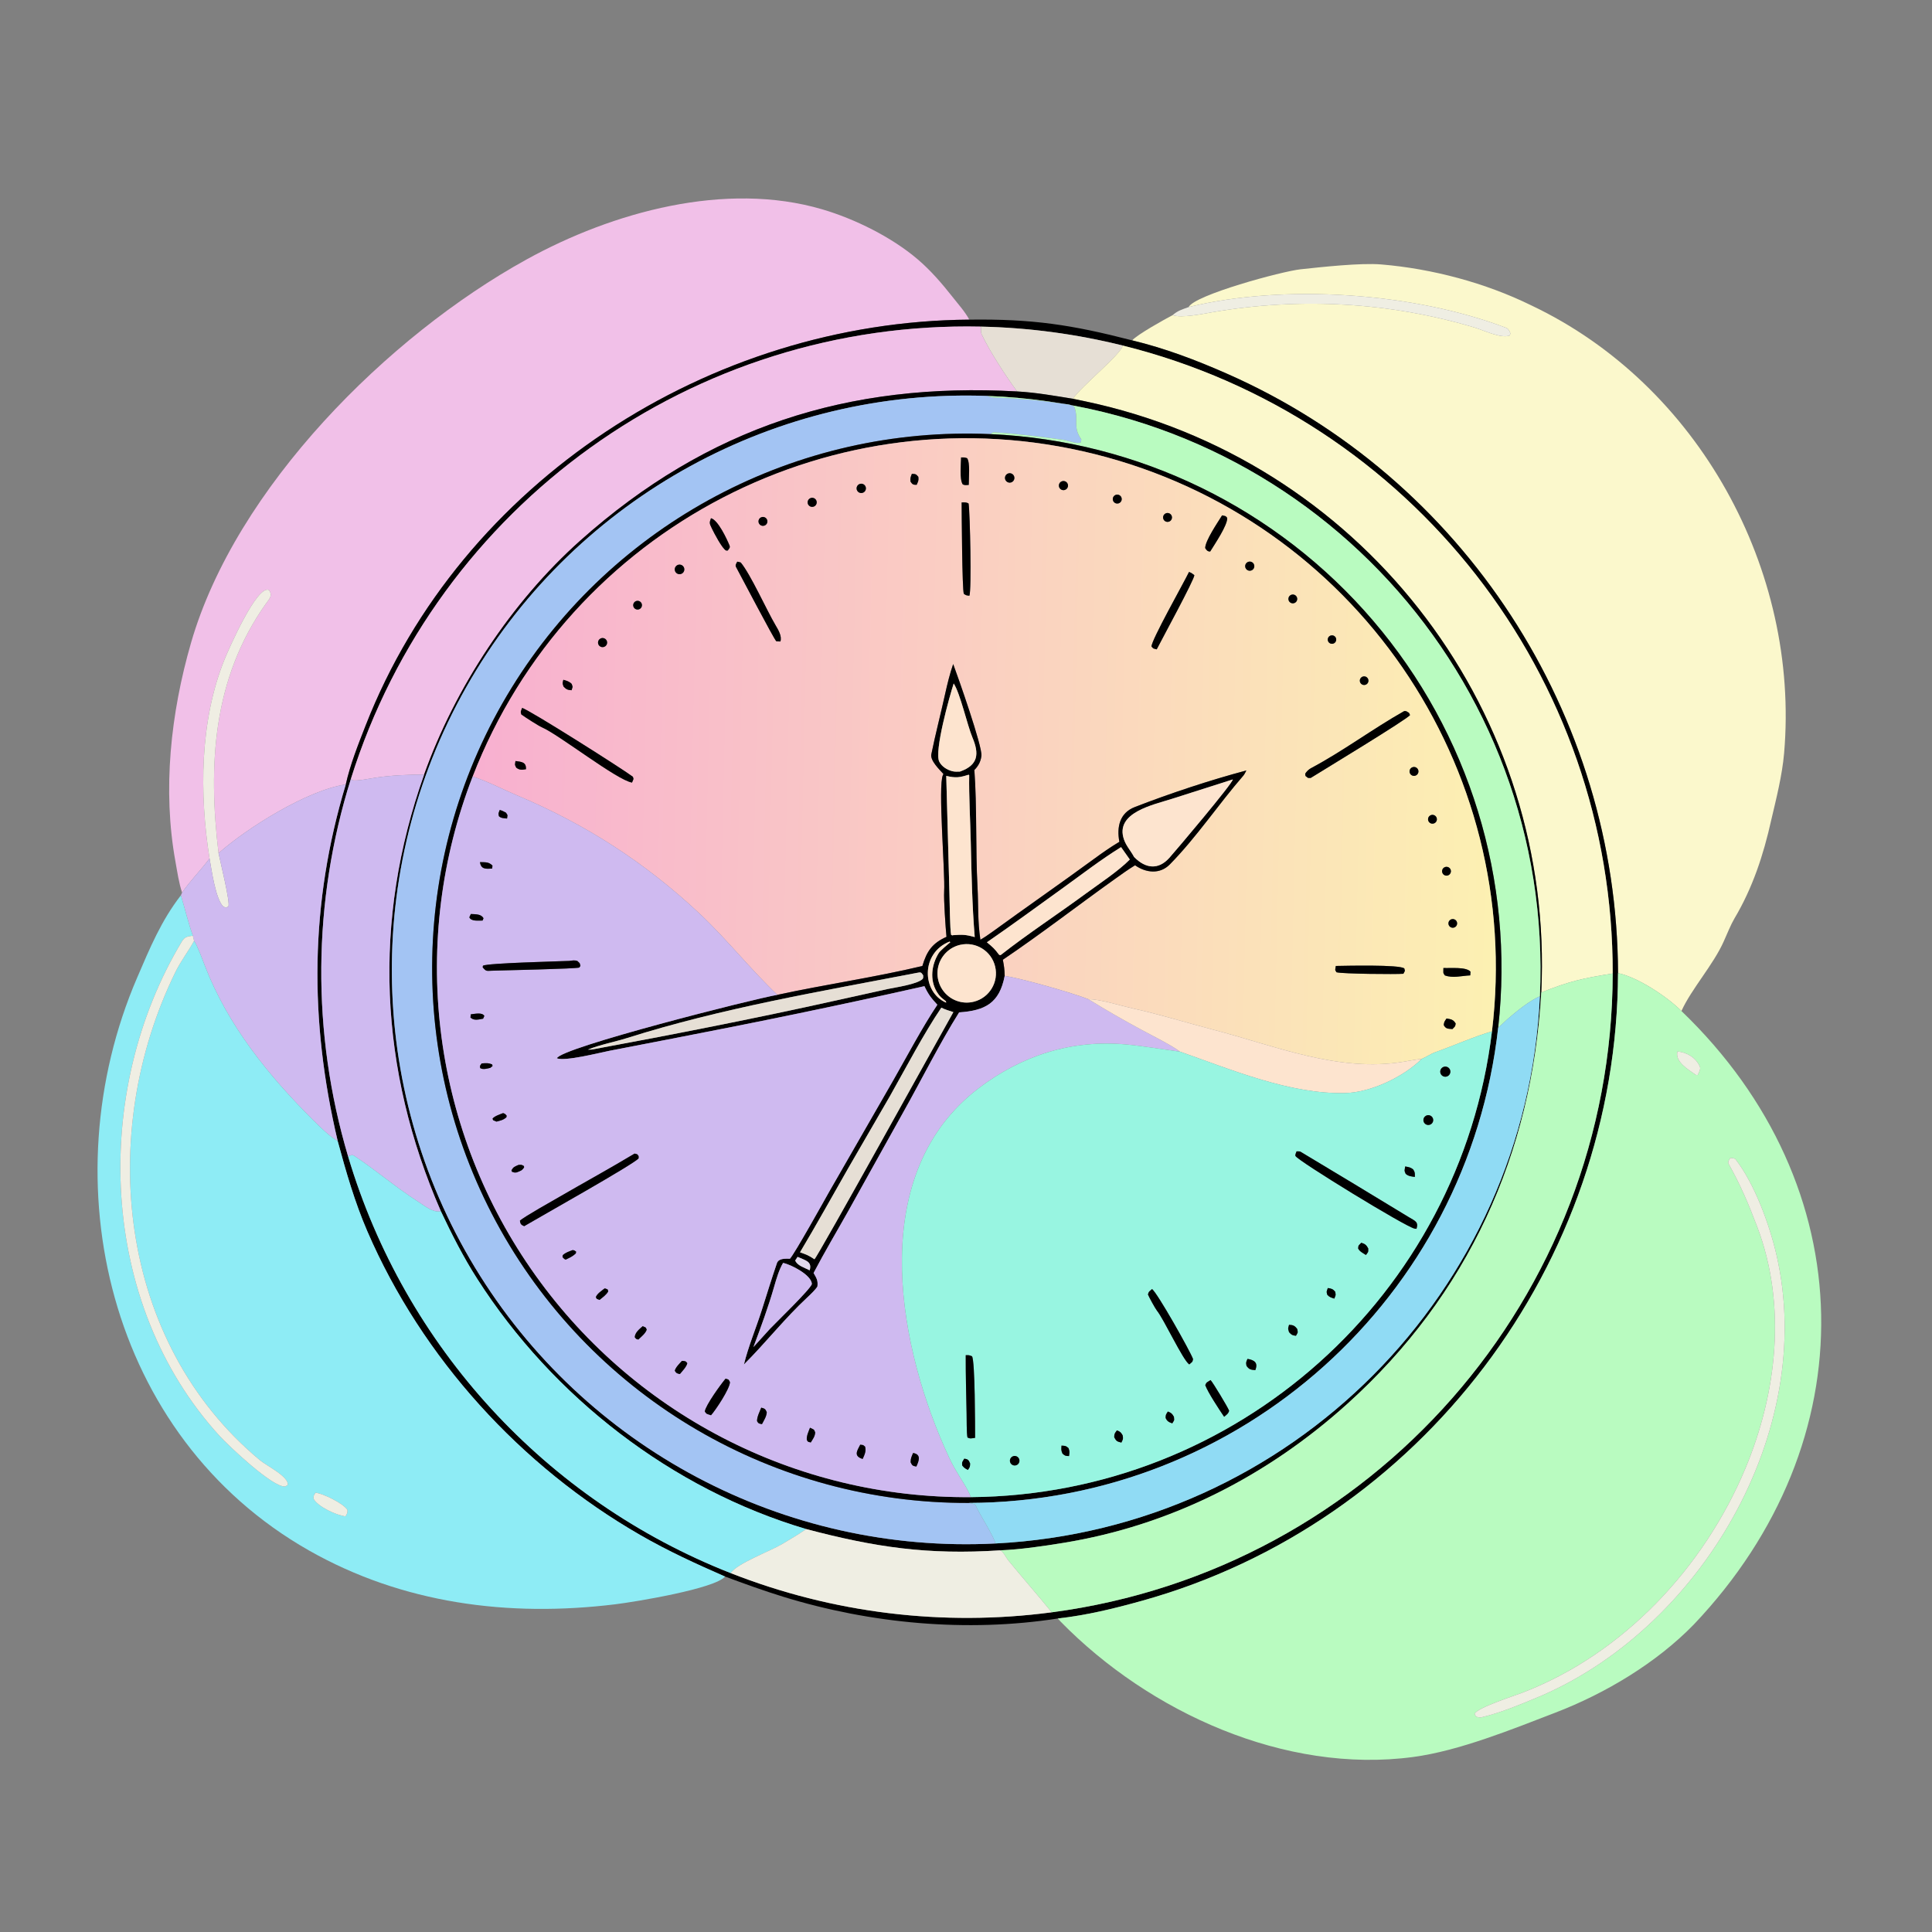 <svg width="1024" height="1024" viewBox="0 0 1024 1024" fill="none" xmlns="http://www.w3.org/2000/svg">
<rect x="0" y="0" width="1024" height="1024" fill="#808080" stroke="none"/>
<path d="M513.751 169.418C376.289 170.386 244.555 254.955 193.83 384.437C189.903 394.462 185.612 405.238 183.273 415.766C163.126 418.681 131.049 438.713 115.834 452.197C110.249 405.733 112.711 359.708 140.928 319.982C142.792 317.359 144.609 315.755 142.605 312.752C136.337 309.529 121.215 344.073 119.03 349.449C105.836 381.918 105.644 420.935 111.06 455.014C106.435 461.225 100.622 467.025 96.523 473.09C94.796 468.027 93.991 462.163 93.029 456.897C86.027 418.572 90.497 377.925 101.249 340.705C125.005 258.469 205.607 178.042 279.131 137.493C324.734 112.343 384.552 95.855 435.872 110.968C453.108 116.044 472.55 125.654 486.347 137.408C493.292 143.324 499.263 150.263 504.89 157.414C507.895 161.233 511.437 165.137 513.751 169.418Z" fill="#F1C0E8"/>
<path d="M630.011 162.756C633.085 156.362 679.476 143.781 689.329 142.729C700.406 141.546 721.127 139.241 732.119 140.161C759.109 142.419 787.261 149.9 811.589 161.845C900.162 203.834 954.012 302.119 945.61 399.258C944.598 410.957 941.459 423.276 938.782 434.681C934.685 453.086 928.945 470.61 919.238 486.891C917.543 489.733 915.116 495.564 913.671 498.84C908.204 511.232 896.518 524.114 891.196 535.855C883.685 528.29 867.977 517.91 857.582 515.774C857.197 378.812 775.834 253.274 650.103 197.968C633.775 190.785 617.463 184.595 600.08 180.405C602.834 177.265 617.364 169.2 621.501 167.042C626.3 168.745 637.756 166.308 643.018 165.407C689.266 157.48 736.645 160.136 781.617 173.611C786.215 174.988 795.57 179.567 800.116 177.831L800.574 176.79C800.237 175.759 799.469 174.21 798.432 173.814C749.067 154.966 680.471 150.362 630.011 162.756Z" fill="#FBF8CC"/>
<path d="M630.01 162.757C680.47 150.363 749.066 154.967 798.431 173.815C799.468 174.211 800.236 175.76 800.573 176.791L800.115 177.832C795.569 179.568 786.214 174.989 781.616 173.612C736.644 160.137 689.265 157.481 643.017 165.408C637.755 166.309 626.299 168.746 621.5 167.043C624.262 164.606 626.537 164.037 630.01 162.757Z" fill="#EFEEE3"/>
<path d="M183.273 415.763C185.612 405.235 189.903 394.459 193.83 384.434C244.555 254.952 376.289 170.383 513.751 169.415C547.254 168.979 567.897 172.098 600.08 180.405C617.463 184.595 633.775 190.785 650.103 197.968C775.834 253.274 857.197 378.812 857.582 515.774C857.161 669.886 752.938 807.409 605.148 848.489C590.102 852.671 576.222 856.066 560.663 857.837C512.565 865.314 461.524 860.621 415.07 846.295C404.717 843.103 394.429 839.381 384.281 835.592C368.663 828.754 354.221 822.153 339.361 813.604C276.031 777.172 223.719 719.773 194.697 652.609C188.018 637.153 183.353 620.914 178.982 604.747C163.851 540.654 164.206 478.936 183.273 415.763ZM519.898 173.117C367.701 169.837 231.633 267.481 186.012 412.717C165.565 477.81 165.042 547.53 184.508 612.923C214.539 713.808 289.324 795.261 387.282 833.781C441.325 855.032 499.886 862.182 557.453 854.558C727.355 832.059 854.417 687.357 854.765 515.973C855.085 358.528 747.946 221.178 595.159 183.163C570.522 177.033 545.28 173.664 519.898 173.117Z" fill="black"/>
<path d="M186.012 412.719C231.633 267.483 367.701 169.839 519.898 173.119C519.891 173.955 519.903 176.364 520.2 176.997C524.509 186.191 533.256 199.545 539.088 207.471C449.524 202.464 375.165 226.277 307.616 286.472C271.153 318.966 241.122 364.699 224.802 410.531C216.365 410.57 207.792 410.913 199.44 412.126C196.584 412.541 188.969 414.147 186.658 413.497L186.012 412.719Z" fill="#F1C0E8"/>
<path d="M519.898 173.117C545.28 173.664 570.522 177.033 595.159 183.163C593.466 188.477 573.814 204.047 568.614 211.411L568.584 211.339C558.274 209.692 549.532 208.086 539.088 207.469C533.256 199.543 524.509 186.189 520.2 176.995C519.903 176.362 519.891 173.953 519.898 173.117Z" fill="#E6DFD5"/>
<path d="M595.159 183.164C747.946 221.179 855.085 358.529 854.765 515.974C839.31 518.416 831.822 520.056 816.903 526.019C823.971 379.102 725.23 247.926 582.056 214.245C577.584 213.193 573.082 212.27 568.584 211.34L568.614 211.412C573.814 204.048 593.466 188.478 595.159 183.164Z" fill="#FBF8CC"/>
<path d="M224.802 410.532C241.122 364.7 271.153 318.967 307.616 286.473C375.165 226.278 449.524 202.465 539.088 207.472C549.532 208.089 558.274 209.695 568.584 211.342C573.082 212.272 577.584 213.195 582.056 214.247C725.23 247.928 823.971 379.104 816.903 526.021C812 611.578 778.139 686.333 714.1 744.085C671.427 782.568 620.236 808.589 563.451 817.787C552.642 819.538 541.031 821.265 530.046 821.717C491.703 824.217 463.915 820.103 427.328 810.445C355.989 789.288 293.071 740.434 253.049 677.966C245.619 666.368 239.554 654.433 233.677 641.991C200.866 566.91 197.303 487.812 224.802 410.532ZM523.527 209.871C411.648 205.665 306.49 263.213 249.721 359.711C192.951 456.21 193.734 576.082 251.759 671.83C309.785 767.579 415.686 823.748 527.501 818.081C684.032 810.148 808.955 684.657 816.177 528.091C823.972 359.137 692.542 216.224 523.527 209.871Z" fill="black"/>
<path d="M527.501 818.078C415.686 823.745 309.785 767.576 251.759 671.827C193.734 576.079 192.951 456.207 249.721 359.708C306.49 263.21 411.648 205.662 523.527 209.868C525.503 210.795 526.971 210.723 529.138 210.802C539.981 211.195 550.737 212.094 561.467 213.746C563.759 214.102 568.989 214.236 569.577 216.079C571.871 223.261 568.409 226.115 573.129 232.883L572.894 234.442C570.715 235.574 566.061 233.432 563.577 233.097C551.404 231.454 539.258 229.848 526.979 229.13C526.207 229.085 525.518 229.572 525.046 230.094C422.284 225.517 325.11 276.984 271.157 364.564C217.205 452.144 214.947 562.083 265.258 651.804C315.569 741.525 410.547 796.939 513.411 796.585C514.875 796.897 516.759 796.951 517.164 798.005C518.499 801.473 527.531 815.469 527.501 818.078Z" fill="#A3C4F3"/>
<path d="M523.527 209.867C692.542 216.22 823.972 359.133 816.177 528.087C811.114 530.021 803.221 536.469 799.073 540.093C797.921 541.1 795.014 543.976 794.072 544.641C802.775 466.688 778.779 388.614 727.796 329.005C676.814 269.396 603.406 233.584 525.046 230.093C525.518 229.571 526.207 229.084 526.979 229.129C539.258 229.847 551.404 231.453 563.577 233.096C566.061 233.431 570.715 235.573 572.894 234.441L573.129 232.882C568.409 226.114 571.871 223.26 569.577 216.078C568.989 214.235 563.759 214.101 561.467 213.745C550.737 212.093 539.981 211.194 529.138 210.801C526.971 210.722 525.503 210.794 523.527 209.867Z" fill="#B9FBC0"/>
<path d="M513.411 796.585C410.547 796.939 315.569 741.525 265.258 651.804C214.947 562.083 217.205 452.144 271.157 364.564C325.11 276.984 422.284 225.517 525.046 230.094C603.406 233.585 676.814 269.397 727.796 329.006C778.779 388.615 802.775 466.689 794.072 544.642C778.098 687.723 657.38 796.089 513.411 796.585ZM790.772 546.657C807.786 406.175 717.537 275.007 580.253 240.688C442.969 206.37 301.613 279.641 250.521 411.604C216.953 498.303 228.507 596 281.371 672.477C334.236 748.955 421.548 794.284 514.515 793.517C655.555 792.354 773.814 686.679 790.772 546.657Z" fill="black"/>
<path d="M250.521 411.605C301.613 279.642 442.969 206.371 580.253 240.689C717.537 275.008 807.786 406.176 790.772 546.658C781.818 549.187 769.645 554.584 760.576 557.739C758.715 558.386 755.785 560.3 753.544 561.247C750.55 561.515 747.027 562.215 744.022 562.72C709.501 568.527 676.07 554.36 643.292 545.825C629.147 542.141 614.895 537.668 600.615 534.543C595.257 533.37 581.886 529.266 577.008 529.66C568.755 526.328 541.054 518.449 532.506 517.252C532.41 513.626 532.195 512.249 531.532 508.681C551.679 495.077 571.289 479.869 591.107 465.75C594.622 463.246 597.906 460.867 601.605 458.611C607.386 462.673 614.769 463.515 620.049 458.135C634.3 443.614 645.734 426.354 659.086 410.994C659.535 410.477 660.26 409.025 660.599 408.36C641.38 413.467 620.023 420.543 601.397 427.783C593.539 430.837 591.776 438.247 593.297 446.176C588.695 448.896 584.144 452.096 579.811 455.273C562.052 468.29 543.947 480.817 526.141 493.768C524.215 495.169 521.672 496.912 519.63 498.074C518.122 488.3 518.617 479.719 518.1 470.124C517.024 450.166 517.88 427.596 516.427 407.949L515.247 409.215C517.979 406.885 519.776 404.222 520.175 400.564C520.719 395.587 507.786 358.858 505.21 351.963C503.488 356.864 502.058 362.715 500.938 367.807C498.591 378.482 495.792 389.105 493.622 399.799C492.943 403.144 497.969 407.915 500.044 410.229L499.762 410.798C497.06 416.425 501.024 462.804 500.421 472.44C500.157 476.651 501.165 491.582 501.654 496.541C494.15 499.906 491.206 504.116 488.873 511.993C463.894 517.973 437.284 521.79 412.054 527.28C397.857 513.889 385.476 498.044 371.079 484.499C342.252 457.375 310.528 436.89 274.007 421.54C267.467 418.792 257.068 413.463 250.521 411.605ZM509.404 242.44C509.331 246.054 508.515 253.873 510.217 256.668C511.291 257.322 512.173 257.091 513.462 257.005C513.441 253.245 514.291 245.356 512.597 242.855C511.13 242.364 510.921 242.448 509.404 242.44ZM534.557 250.884C533.677 251.099 532.984 251.773 532.742 252.645C532.5 253.518 532.749 254.453 533.393 255.089C534.037 255.726 534.974 255.965 535.844 255.713C537.15 255.336 537.915 253.983 537.565 252.669C537.214 251.355 535.878 250.562 534.557 250.884ZM483.301 251.168C482.625 252.981 482.386 253.303 482.599 255.267C483.548 256.701 483.981 257 485.85 256.965C486.642 255.155 487.007 254.712 486.745 252.738C485.58 251.309 485.279 251.18 483.301 251.168ZM562.497 255.237C561.421 255.82 560.948 257.114 561.396 258.254C561.843 259.393 563.07 260.02 564.255 259.716C565.163 259.482 565.854 258.747 566.032 257.827C566.209 256.907 565.84 255.967 565.084 255.413C564.328 254.859 563.321 254.791 562.497 255.237ZM455.85 256.455C454.985 256.683 454.31 257.359 454.085 258.225C453.86 259.091 454.121 260.011 454.766 260.63C455.412 261.25 456.342 261.472 457.198 261.212C458.486 260.82 459.224 259.469 458.857 258.173C458.49 256.877 457.153 256.114 455.85 256.455ZM591.367 262.292C590.562 262.579 589.973 263.278 589.826 264.121C589.68 264.963 589.999 265.819 590.66 266.361C591.322 266.903 592.224 267.047 593.021 266.738C594.23 266.269 594.838 264.915 594.386 263.7C593.934 262.484 592.589 261.857 591.367 262.292ZM429.536 264.026C428.704 264.373 428.136 265.155 428.063 266.054C427.989 266.952 428.423 267.816 429.188 268.294C429.952 268.771 430.919 268.783 431.694 268.323C432.783 267.678 433.187 266.299 432.619 265.168C432.051 264.037 430.704 263.538 429.536 264.026ZM509.697 266.296C509.721 271.644 509.95 312.974 510.867 314.75C512.143 315.657 512.208 315.532 513.798 315.761C515.003 312.867 514.151 272.092 513.378 266.9C512.153 266.109 511.181 266.292 509.697 266.296ZM617.826 272.114C617.055 272.469 616.533 273.212 616.462 274.058C616.391 274.905 616.781 275.724 617.483 276.203C618.184 276.682 619.09 276.746 619.852 276.372C621.011 275.803 621.498 274.408 620.943 273.242C620.388 272.076 618.998 271.573 617.826 272.114ZM403.818 274.055C402.963 274.261 402.292 274.924 402.077 275.777C401.863 276.63 402.14 277.532 402.797 278.118C403.454 278.703 404.381 278.875 405.204 278.564C406.371 278.124 406.995 276.852 406.628 275.659C406.262 274.467 405.031 273.765 403.818 274.055ZM647.727 273.157C645.292 277.1 638.922 286.374 638.768 290.434C639.34 291.509 640.008 292.353 641.43 292.311C643.729 288.552 650.761 278.222 650.441 274.465C649.433 273.246 649.642 273.621 647.727 273.157ZM376.826 274.668C375.911 277.221 375.99 277.326 377.28 280.042C378.401 282.401 382.822 290.904 384.858 291.793L385.727 291.788C386.359 290.852 387.143 290.3 386.673 289.141C385.295 285.736 380.508 275.481 376.826 274.668ZM661.849 297.715C660.963 297.916 660.263 298.596 660.036 299.476C659.809 300.357 660.093 301.29 660.772 301.895C661.45 302.5 662.41 302.675 663.259 302.349C664.447 301.892 665.081 300.594 664.711 299.376C664.34 298.157 663.091 297.432 661.849 297.715ZM390.755 297.689C390.226 298.796 389.547 299.502 390.135 300.567C392.623 305.078 410.103 338.619 411.458 339.882L413.628 340.012C414.528 337.222 412.593 333.979 411.025 331.331C406.426 323.568 397.832 304.405 392.625 298.149C391.85 297.919 391.555 297.793 390.755 297.689ZM358.484 299.889C357.789 300.502 357.483 301.444 357.684 302.349C357.886 303.253 358.563 303.976 359.452 304.237C360.341 304.497 361.302 304.254 361.96 303.601C362.937 302.632 362.965 301.062 362.025 300.057C361.084 299.052 359.515 298.978 358.484 299.889ZM630.208 303.131C627.365 309.048 610.211 339.319 610.312 342.679C611.683 344.114 610.881 343.511 613.082 344.177C615.475 339.418 633.225 306.859 633.031 304.838C631.73 303.831 631.704 303.788 630.208 303.131ZM684.703 315.17C683.442 315.456 682.654 316.715 682.948 317.975C683.242 319.234 684.505 320.014 685.763 319.713C687.011 319.415 687.784 318.164 687.492 316.914C687.201 315.665 685.954 314.885 684.703 315.17ZM336.546 318.905C335.516 319.671 335.306 321.13 336.079 322.156C336.852 323.182 338.311 323.384 339.333 322.605C340.346 321.833 340.546 320.387 339.779 319.369C339.013 318.352 337.568 318.144 336.546 318.905ZM706.242 336.758C705.38 336.654 704.535 337.058 704.074 337.794C703.612 338.529 703.616 339.465 704.084 340.197C704.552 340.928 705.399 341.325 706.261 341.214C707.385 341.07 708.226 340.111 708.221 338.978C708.216 337.844 707.367 336.892 706.242 336.758ZM318.319 338.411C317.493 338.813 316.966 339.649 316.96 340.567C316.954 341.486 317.47 342.329 318.291 342.741C319.112 343.154 320.096 343.065 320.829 342.512C321.822 341.763 322.084 340.383 321.435 339.322C320.786 338.261 319.437 337.867 318.319 338.411ZM721.933 358.76C721.207 359.149 720.748 359.899 720.729 360.722C720.709 361.545 721.133 362.315 721.839 362.738C722.545 363.162 723.425 363.173 724.141 362.768C725.233 362.151 725.624 360.77 725.019 359.672C724.414 358.574 723.038 358.167 721.933 358.76ZM298.585 360.299C298.109 362.162 298.003 362.117 298.749 363.978C300.21 365.408 300.805 365.696 302.944 365.841C303.608 363.519 303.677 364.594 303.016 362.496C301.758 361.18 300.344 360.795 298.585 360.299ZM276.711 375.218C276.013 377.333 275.777 376.926 276.305 378.67C278.205 380.082 285.404 384.688 287.162 385.452C296.392 389.461 326.932 413.468 334.984 414.779C335.748 412.824 335.986 413.185 335.444 411.699C330.216 407.686 279.837 375.799 276.711 375.218ZM744.242 376.893C727.562 386.308 711.819 398.127 694.824 407.164C693.636 407.796 692.504 408.913 691.792 410.061C691.96 411.733 691.64 410.949 693.224 412.285C693.689 412.313 694.316 412.401 694.729 412.309C700.286 408.84 746.582 380.802 747.336 378.982C746.585 377.306 747.117 378.082 745.24 376.903L744.242 376.893ZM273.21 403.357C272.93 405.713 272.692 404.976 273.613 406.882C275.379 408.22 276.697 408.095 278.774 407.702C278.983 403.863 276.412 403.803 273.21 403.357ZM748.354 406.775C747.263 407.346 746.794 408.66 747.276 409.794C747.758 410.928 749.029 411.502 750.198 411.113C751.042 410.831 751.657 410.1 751.789 409.219C751.921 408.339 751.548 407.459 750.823 406.943C750.097 406.427 749.143 406.362 748.354 406.775ZM758.108 432.174C757.313 432.608 756.839 433.463 756.893 434.368C756.947 435.273 757.518 436.065 758.359 436.403C759.2 436.74 760.162 436.561 760.826 435.944C761.691 435.14 761.821 433.818 761.131 432.86C760.44 431.902 759.145 431.608 758.108 432.174ZM765.396 459.806C764.337 460.499 764.02 461.908 764.68 462.988C765.34 464.068 766.739 464.428 767.839 463.801C768.581 463.378 769.033 462.585 769.021 461.732C769.008 460.878 768.531 460.099 767.777 459.698C767.023 459.298 766.111 459.339 765.396 459.806ZM768.422 487.742C767.535 488.58 767.454 489.963 768.237 490.898C769.02 491.834 770.395 491.997 771.375 491.272C772.064 490.762 772.413 489.913 772.282 489.067C772.151 488.22 771.563 487.516 770.753 487.238C769.943 486.961 769.044 487.155 768.422 487.742ZM708.009 511.977C707.703 514.284 707.4 513.774 708.372 515.322C711.461 516.197 739.926 516.441 743.826 516.116C744.774 514.169 744.756 515.084 744.328 513.314C742.039 511.154 712.863 511.907 708.009 511.977ZM765.031 513.05C765.068 515.446 764.645 515.535 765.811 516.99C770.171 518.553 774.421 517.21 779.271 516.971L779.388 514.993C776.968 512.342 768.846 513.265 765.031 513.05ZM766.701 539.826C765.707 541.277 765.378 541.545 765.216 543.323C766.38 545.456 767.526 545.214 769.828 545.424C771.342 543.775 771.213 544.386 771.549 542.482C770.253 540.319 769.096 540.245 766.701 539.826Z" fill="url(#paint0_linear_2293_115346)"/>
<path d="M513.462 257.003C512.173 257.089 511.291 257.32 510.217 256.666C508.515 253.871 509.33 246.052 509.403 242.438C510.92 242.446 511.13 242.362 512.597 242.853C514.291 245.354 513.441 253.243 513.462 257.003Z" fill="black"/>
<path d="M535.844 255.713C534.974 255.965 534.036 255.726 533.392 255.089C532.748 254.453 532.499 253.518 532.741 252.645C532.983 251.773 533.677 251.099 534.557 250.884C535.878 250.562 537.214 251.355 537.565 252.669C537.915 253.983 537.15 255.336 535.844 255.713Z" fill="black"/>
<path d="M485.85 256.965C483.981 257 483.548 256.701 482.599 255.267C482.386 253.303 482.625 252.981 483.301 251.168C485.279 251.18 485.58 251.309 486.745 252.738C487.007 254.712 486.642 255.155 485.85 256.965Z" fill="black"/>
<path d="M564.256 259.717C563.071 260.021 561.844 259.394 561.397 258.255C560.949 257.115 561.422 255.821 562.498 255.238C563.322 254.792 564.329 254.86 565.085 255.414C565.841 255.968 566.21 256.908 566.033 257.828C565.855 258.748 565.164 259.483 564.256 259.717Z" fill="black"/>
<path d="M457.198 261.213C456.342 261.473 455.412 261.251 454.766 260.631C454.121 260.012 453.86 259.092 454.085 258.226C454.31 257.36 454.985 256.684 455.85 256.456C457.153 256.115 458.49 256.878 458.857 258.174C459.224 259.47 458.486 260.821 457.198 261.213Z" fill="black"/>
<path d="M593.021 266.736C592.224 267.045 591.322 266.901 590.66 266.359C589.999 265.817 589.68 264.961 589.826 264.119C589.973 263.276 590.562 262.577 591.367 262.29C592.589 261.855 593.934 262.482 594.386 263.698C594.838 264.913 594.23 266.267 593.021 266.736Z" fill="black"/>
<path d="M431.694 268.324C430.919 268.784 429.952 268.772 429.188 268.295C428.423 267.817 427.989 266.953 428.063 266.055C428.136 265.156 428.704 264.374 429.536 264.027C430.704 263.539 432.051 264.038 432.619 265.169C433.187 266.3 432.783 267.679 431.694 268.324Z" fill="black"/>
<path d="M513.797 315.759C512.207 315.53 512.142 315.655 510.866 314.748C509.949 312.972 509.719 271.642 509.695 266.294C511.179 266.29 512.152 266.107 513.377 266.898C514.15 272.09 515.002 312.865 513.797 315.759Z" fill="black"/>
<path d="M619.85 276.374C619.088 276.748 618.183 276.684 617.482 276.205C616.78 275.726 616.39 274.907 616.461 274.06C616.532 273.214 617.053 272.471 617.824 272.116C618.996 271.575 620.386 272.078 620.941 273.244C621.496 274.41 621.009 275.805 619.85 276.374Z" fill="black"/>
<path d="M405.204 278.563C404.381 278.874 403.454 278.702 402.797 278.117C402.14 277.531 401.863 276.629 402.077 275.776C402.292 274.923 402.963 274.26 403.818 274.054C405.031 273.764 406.262 274.466 406.628 275.658C406.995 276.851 406.371 278.123 405.204 278.563Z" fill="black"/>
<path d="M641.43 292.31C640.008 292.352 639.34 291.508 638.768 290.433C638.922 286.373 645.292 277.099 647.727 273.156C649.642 273.62 649.434 273.245 650.442 274.464C650.762 278.221 643.729 288.551 641.43 292.31Z" fill="black"/>
<path d="M385.726 291.788L384.857 291.793C382.821 290.904 378.4 282.401 377.279 280.042C375.989 277.326 375.909 277.221 376.824 274.668C380.506 275.481 385.294 285.736 386.672 289.141C387.142 290.3 386.358 290.852 385.726 291.788Z" fill="black"/>
<path d="M663.259 302.347C662.41 302.673 661.45 302.498 660.772 301.893C660.093 301.288 659.809 300.355 660.036 299.474C660.263 298.594 660.963 297.914 661.849 297.713C663.091 297.43 664.34 298.155 664.711 299.374C665.081 300.592 664.447 301.89 663.259 302.347Z" fill="black"/>
<path d="M413.627 340.01L411.458 339.88C410.103 338.617 392.623 305.076 390.135 300.565C389.547 299.5 390.226 298.794 390.755 297.688C391.555 297.792 391.85 297.917 392.625 298.147C397.832 304.403 406.426 323.566 411.025 331.329C412.593 333.977 414.527 337.22 413.627 340.01Z" fill="black"/>
<path d="M361.959 303.599C361.301 304.252 360.341 304.495 359.452 304.235C358.563 303.974 357.886 303.251 357.684 302.347C357.483 301.442 357.789 300.5 358.484 299.887C359.515 298.976 361.084 299.05 362.025 300.055C362.965 301.06 362.936 302.63 361.959 303.599Z" fill="black"/>
<path d="M613.083 344.179C610.882 343.513 611.683 344.116 610.313 342.681C610.211 339.321 627.366 309.05 630.209 303.133C631.705 303.79 631.73 303.833 633.031 304.84C633.225 306.861 615.476 339.42 613.083 344.179Z" fill="black"/>
<path d="M111.06 455.013C105.644 420.934 105.836 381.917 119.03 349.448C121.215 344.072 136.337 309.528 142.605 312.751C144.609 315.754 142.792 317.358 140.928 319.981C112.711 359.707 110.249 405.732 115.834 452.196C116.737 456.75 122.19 478.564 121.029 480.475C119.408 481.185 120.236 481.108 118.45 480.605C114.331 476.89 112.142 461.145 111.06 455.013Z" fill="#EFEEE3"/>
<path d="M685.763 319.711C684.505 320.012 683.242 319.232 682.948 317.973C682.654 316.713 683.442 315.454 684.703 315.168C685.954 314.883 687.201 315.663 687.492 316.912C687.784 318.162 687.011 319.413 685.763 319.711Z" fill="black"/>
<path d="M339.334 322.604C338.312 323.383 336.853 323.181 336.08 322.155C335.307 321.129 335.517 319.67 336.547 318.904C337.569 318.143 339.014 318.351 339.78 319.368C340.547 320.386 340.347 321.832 339.334 322.604Z" fill="black"/>
<path d="M706.261 341.214C705.399 341.325 704.552 340.928 704.084 340.197C703.616 339.465 703.612 338.529 704.074 337.794C704.535 337.058 705.38 336.654 706.242 336.758C707.367 336.892 708.216 337.844 708.221 338.978C708.226 340.111 707.385 341.07 706.261 341.214Z" fill="black"/>
<path d="M320.828 342.513C320.095 343.066 319.111 343.155 318.29 342.742C317.469 342.33 316.953 341.487 316.959 340.568C316.965 339.65 317.492 338.814 318.318 338.412C319.436 337.868 320.785 338.262 321.434 339.323C322.083 340.384 321.821 341.764 320.828 342.513Z" fill="black"/>
<path d="M531.532 508.683C532.195 512.251 532.41 513.628 532.506 517.254C529.73 531.681 522.187 535.635 508.357 536.584C498.11 552.9 488.335 572.468 478.795 589.442L449.649 641.802C443.56 652.661 436.974 663.719 431.219 674.711C432.844 677.53 433.615 678.68 433.25 681.864C432.391 683.391 429.358 686.306 427.926 687.632C416.059 698.62 405.664 711.897 394.292 723.205C396.711 713.36 400.772 703.838 403.838 694.161C406.437 685.958 408.991 677.664 411.781 669.526C412.711 666.813 416.334 667.148 418.682 667.15C421.097 664.597 437.014 636.022 439.58 631.467L473.371 572.692C480.677 559.919 488.83 544.454 496.812 532.543C493.579 529.005 492.048 527.139 489.967 522.69C445.291 532.785 401.286 541.815 356.307 550.494L322.882 556.969C317.401 558.063 299.634 562.597 295.172 560.931C296.814 555.348 400.084 529.269 412.054 527.282C437.284 521.792 463.894 517.975 488.873 511.995C491.206 504.118 494.15 499.908 501.654 496.543C501.165 491.584 500.157 476.653 500.421 472.442C501.024 462.806 497.06 416.427 499.762 410.8L500.044 410.231C497.969 407.917 492.943 403.146 493.622 399.801C495.792 389.107 498.591 378.484 500.938 367.809C502.058 362.717 503.487 356.866 505.209 351.965C507.785 358.86 520.719 395.589 520.175 400.566C519.776 404.224 517.979 406.887 515.247 409.217L516.426 407.951C517.879 427.598 517.024 450.168 518.1 470.126C518.617 479.721 518.122 488.302 519.63 498.076C521.672 496.914 524.214 495.171 526.14 493.77C543.946 480.819 562.052 468.292 579.811 455.275C584.144 452.098 588.694 448.898 593.296 446.178C591.775 438.249 593.539 430.839 601.397 427.785C620.023 420.545 641.379 413.469 660.598 408.362C660.259 409.027 659.534 410.479 659.085 410.996C645.733 426.356 634.3 443.616 620.049 458.137C614.769 463.517 607.386 462.675 601.605 458.613C597.906 460.869 594.622 463.248 591.107 465.752C571.289 479.871 551.679 495.079 531.532 508.683ZM505.474 362.261C503.266 369.115 495.082 398.226 497.831 403.695C499.139 406.299 502.011 408.082 504.781 408.763C506.069 409.08 507.461 409.01 508.778 408.959C518.578 405.52 519.038 399.517 515.424 390.928C512.655 384.347 508.911 367.411 505.474 362.261ZM513.37 410.618C508.622 412.121 506.558 412.436 501.535 411.237L503.212 473.18C503.347 477.381 503.483 492.613 504.112 495.507C504.943 495.794 504.607 495.853 505.123 495.663C510.09 495.323 511.615 495.291 516.626 496.661C515.267 480.088 514.897 462.821 514.524 446.163C514.273 434.915 513.498 421.982 513.697 410.84L513.37 410.618ZM653.416 413.12L621.556 423.278C611.487 426.548 590.699 430.563 595.748 445.01C596.941 448.423 599.446 451.099 601.089 454.227C607.315 460.559 614.016 461.073 619.743 454.715C623.029 451.067 653.405 415.152 653.416 413.12ZM594.188 448.996C583.354 455.727 573.81 463.122 563.549 470.522C550.155 480.183 536.66 490.072 523.074 499.439C526.153 501.973 527.106 502.794 529.574 506.088L530.302 506.258C544.846 494.845 560.513 484.637 575.42 473.678C582.374 468.566 592.885 461.633 598.817 455.565L594.188 448.996ZM503.313 499.045C487.951 505.082 488.51 525.863 501.489 531.45L501.356 530.687C499.103 528.932 498.057 528.21 496.562 525.743C492.647 519.284 493.724 511.245 497.606 505.061C498.355 503.868 502.399 500.454 503.679 499.4L503.313 499.045ZM508.96 500.775C503.504 502.006 499.136 506.082 497.528 511.439C495.921 516.795 497.324 522.603 501.199 526.635C505.075 530.667 510.823 532.298 516.239 530.904C524.441 528.792 529.429 520.487 527.44 512.254C525.451 504.021 517.222 498.909 508.96 500.775ZM485.956 515.646C434.525 525.577 382.573 534.304 332.478 550.151C325.88 552.237 317.836 553.735 311.589 556.324L313.638 556.295C355.737 548.528 400.504 539.752 442.276 530.449L470.516 524.194C474.102 523.427 486.127 521.715 488.985 518.898C489.452 518.438 489.303 517.635 489.306 516.93C488.125 515.247 488.187 515.223 485.956 515.646ZM498.93 534.08C489.533 547.938 480.097 566.102 471.683 580.973L449.563 619.21C441.017 634.148 432.858 648.961 424.024 663.747C427.544 664.99 428.452 665.297 431.674 667.432C433.169 666.561 498.484 548.488 505.31 536.437C503.063 535.709 501.043 535.146 498.93 534.08ZM422.749 666.162L421.482 668.077C422.559 670.844 426.276 671.788 429.139 673.305C430.586 668.525 426.799 668.053 422.749 666.162ZM415.046 669.381C412.933 672.931 411.509 677.797 410.363 681.801C407.214 692.799 403.345 703.271 399.33 713.978L408.06 704.353C411.77 700.465 429.394 683.475 430.316 680.575C430.115 675.688 419.047 670.154 415.046 669.381Z" fill="black"/>
<path d="M724.139 362.769C723.423 363.174 722.543 363.163 721.837 362.739C721.131 362.316 720.707 361.546 720.727 360.723C720.746 359.9 721.206 359.15 721.932 358.761C723.037 358.168 724.413 358.575 725.018 359.673C725.623 360.771 725.231 362.152 724.139 362.769Z" fill="black"/>
<path d="M302.945 365.843C300.806 365.698 300.21 365.41 298.749 363.98C298.003 362.119 298.109 362.164 298.585 360.301C300.344 360.797 301.758 361.182 303.016 362.498C303.677 364.596 303.609 363.521 302.945 365.843Z" fill="black"/>
<path d="M508.779 408.956C507.462 409.007 506.07 409.077 504.782 408.76C502.012 408.079 499.14 406.296 497.832 403.692C495.083 398.223 503.267 369.112 505.475 362.258C508.912 367.408 512.656 384.344 515.425 390.925C519.039 399.514 518.579 405.517 508.779 408.956Z" fill="#FDE4CF"/>
<path d="M334.984 414.78C326.932 413.469 296.392 389.462 287.162 385.453C285.404 384.689 278.205 380.083 276.305 378.671C275.777 376.927 276.013 377.334 276.711 375.219C279.837 375.8 330.216 407.687 335.444 411.7C335.986 413.186 335.748 412.825 334.984 414.78Z" fill="black"/>
<path d="M694.73 412.311C694.317 412.403 693.689 412.315 693.224 412.287C691.64 410.951 691.961 411.735 691.793 410.063C692.505 408.915 693.637 407.798 694.825 407.166C711.82 398.129 727.562 386.31 744.242 376.895L745.24 376.905C747.117 378.084 746.586 377.308 747.337 378.984C746.583 380.804 700.287 408.842 694.73 412.311Z" fill="black"/>
<path d="M278.775 407.7C276.698 408.093 275.38 408.218 273.614 406.88C272.693 404.974 272.93 405.711 273.21 403.355C276.412 403.801 278.984 403.861 278.775 407.7Z" fill="black"/>
<path d="M750.198 411.112C749.029 411.501 747.757 410.927 747.275 409.793C746.793 408.659 747.263 407.345 748.354 406.774C749.143 406.361 750.096 406.426 750.822 406.942C751.547 407.458 751.921 408.338 751.789 409.218C751.657 410.099 751.042 410.83 750.198 411.112Z" fill="black"/>
<path d="M186.012 412.719L186.658 413.497C188.969 414.147 196.584 412.541 199.44 412.126C207.792 410.913 216.365 410.57 224.802 410.531C197.303 487.811 200.866 566.909 233.677 641.99C229.645 642.973 224.796 638.941 221.43 636.782C209.784 629.309 199.222 620.182 187.701 612.571C186.588 611.836 185.514 612.506 184.508 612.925C165.042 547.532 165.565 477.812 186.012 412.719Z" fill="#CFBAF0"/>
<path d="M501.535 411.236C506.558 412.435 508.622 412.12 513.37 410.617L513.697 410.839C513.498 421.981 514.273 434.914 514.524 446.162C514.897 462.82 515.267 480.087 516.626 496.66C511.615 495.29 510.09 495.322 505.123 495.662C504.607 495.852 504.943 495.793 504.112 495.506C503.483 492.612 503.347 477.38 503.212 473.179L501.535 411.236Z" fill="#FDE4CF"/>
<path d="M250.52 411.605C257.067 413.463 267.465 418.792 274.005 421.54C310.527 436.89 342.251 457.375 371.078 484.499C385.475 498.044 397.856 513.889 412.053 527.28C400.083 529.267 296.813 555.346 295.171 560.929C299.633 562.595 317.4 558.061 322.881 556.967L356.306 550.492C401.285 541.813 445.29 532.783 489.966 522.688C492.047 527.137 493.578 529.003 496.811 532.541C488.829 544.452 480.676 559.917 473.37 572.69L439.579 631.465C437.013 636.02 421.096 664.595 418.681 667.148C416.333 667.146 412.71 666.811 411.78 669.524C408.99 677.662 406.436 685.956 403.837 694.159C400.771 703.836 396.71 713.358 394.291 723.203C405.663 711.895 416.058 698.618 427.925 687.63C429.357 686.304 432.39 683.389 433.249 681.862C433.614 678.678 432.843 677.528 431.218 674.709C436.973 663.717 443.559 652.659 449.648 641.8L478.794 589.44C488.334 572.466 498.109 552.898 508.356 536.582C522.186 535.633 529.729 531.679 532.505 517.252C541.053 518.449 568.754 526.328 577.007 529.66C586.593 535.605 595.262 540.541 605.143 545.884C610.156 548.595 621.591 554.322 625.417 557.401C615.935 556.148 606.493 554.468 596.957 553.588C568.067 550.92 541.597 559.35 518.608 576.865C460.273 621.308 474.812 708.413 500.501 766.912C502.121 770.6 503.789 774.331 505.756 777.846C507.824 781.659 513.494 789.831 514.514 793.518C421.547 794.285 334.235 748.956 281.37 672.478C228.506 596.001 216.952 498.304 250.52 411.605ZM264.863 429.297C264.175 431.3 264.057 430.747 264.414 432.58C265.568 433.734 267.058 433.645 268.747 433.842C269.021 431.526 269.294 432.512 268.159 430.717C266.912 430.072 266.244 429.662 264.863 429.297ZM254.395 456.937C254.924 460.803 257.475 460.556 260.849 460.365L261.021 458.77C258.993 456.758 257.385 457.056 254.395 456.937ZM249.556 484.44L248.759 486.175C249.705 488.454 253.449 487.872 255.783 487.92L256.267 486.711C255.053 484.359 252.063 484.611 249.556 484.44ZM301.803 509.293C296.211 509.559 258.234 510.438 255.974 511.844L255.828 512.713C257.698 514.953 257.845 514.592 260.768 514.488C265.798 514.333 305.575 513.486 307.044 512.816L307.627 511.956C307.133 509.994 307.577 510.89 305.994 509.313C304.435 508.832 303.421 509.099 301.803 509.293ZM249.544 537.601L249.34 539.313C251.228 541.116 253.6 540.348 256.058 539.938L256.714 538.474C255.578 536.416 251.747 537.396 249.544 537.601ZM255.267 563.652C254.235 565.287 254.358 564.468 254.492 566.099C255.985 567.069 258.272 566.375 259.896 565.973L261.068 565.009L260.873 564.202C258.951 563.3 257.36 563.483 255.267 563.652ZM266.669 589.952C264.868 590.679 262.288 591.471 261.069 592.839L261.327 593.705L263.15 594.483C265.439 593.846 266.579 593.727 268.377 592.219L268.564 591.35C267.56 590.241 268.019 590.544 266.669 589.952ZM336.354 611.419C323.383 619.213 309.841 626.618 296.768 634.196C293.443 636.123 277.591 645.018 275.565 646.985C275.746 648.611 276.162 649.239 277.829 649.903C286 645.06 336.218 616.913 338.477 613.953C338.461 612.311 338.718 613.022 337.671 611.749L336.354 611.419ZM274.816 617.42C272.744 618.361 272.205 618.394 271.096 620.233L271.319 621.033C272.566 621.463 272.552 621.566 273.83 621.4C275.896 620.57 276.602 620.521 277.769 618.777L277.719 618.05C276.373 617.227 276.423 617.341 274.816 617.42ZM303.464 662.577C301.523 663.355 299.744 663.848 298.27 665.274L298.128 666.283C298.957 667.107 298.87 667.254 299.839 667.629C301.992 666.554 303.496 665.989 305.212 664.294L305.352 663.385C304.252 662.693 304.611 662.699 303.464 662.577ZM320.48 682.87C318.848 684.161 316.466 685.67 315.805 687.502C316.52 688.847 316.031 688.244 317.768 688.984C319.452 687.595 321.339 686.322 322.372 684.468L322.099 683.468C321.54 683.229 321.046 682.949 320.48 682.87ZM340.657 702.893C338.869 704.478 336.579 706.245 336.429 708.726C337.436 709.937 336.825 709.531 338.32 709.996C339.899 708.487 342.17 706.712 342.769 704.738C342.075 703.161 342.601 703.881 340.657 702.893ZM361.443 721.288C360.072 722.825 358.187 724.584 357.647 726.479C358.288 727.705 358.873 728.053 360.363 728.268C361.696 726.657 363.894 724.423 364.284 722.515C363.488 721.326 362.986 721.387 361.443 721.288ZM384.575 730.707C382.103 733.63 374.034 744.715 373.545 748.129C374.681 749.744 374.571 749.29 376.856 750.111C379.179 747.561 386.935 735.932 386.893 732.527C385.862 730.79 386.581 731.411 384.575 730.707ZM403.479 746.08C402.61 748.225 401.173 751.052 401.251 753.229C402.076 754.568 402.035 754.46 403.86 754.834C404.93 752.787 406.324 750.693 406.402 748.48C405.657 746.779 405.421 746.598 403.479 746.08ZM429.316 756.725C428.51 758.871 427.403 761.053 427.629 763.238C428.55 764.535 427.941 764.018 429.73 764.542C430.862 762.673 431.933 761.365 432.077 759.23C431.393 757.501 431.633 757.847 429.316 756.725ZM455.941 765.712C454.102 769.186 452.4 771.787 457.232 773.28C458.232 771.06 459.203 769.107 458.51 766.741C457.114 765.617 457.904 766.029 455.941 765.712ZM483.952 770.118C483.135 772.14 482.632 772.925 482.65 775.043C483.531 776.795 483.599 776.914 485.675 777.309C487.012 774.421 488.471 770.847 483.952 770.118Z" fill="#CFBAF0"/>
<path d="M601.09 454.224C599.447 451.096 596.942 448.42 595.749 445.007C590.7 430.56 611.488 426.545 621.557 423.275L653.417 413.117C653.406 415.149 623.03 451.064 619.744 454.712C614.017 461.07 607.316 460.556 601.09 454.224Z" fill="#FDE4CF"/>
<path d="M115.835 452.197C131.05 438.713 163.127 418.681 183.274 415.766C164.207 478.939 163.852 540.657 178.983 604.75C175.355 602.975 169.071 596.781 166.093 593.808C142.267 570.025 120.867 543.687 108.626 511.967C107.615 509.346 104.401 500.626 102.865 498.7L102.215 495.955C99.611 488.556 98.121 481.901 95.877 474.534L96.524 473.09C100.623 467.025 106.436 461.225 111.061 455.014C112.143 461.146 114.332 476.891 118.451 480.606C120.237 481.109 119.409 481.186 121.03 480.476C122.191 478.565 116.738 456.751 115.835 452.197Z" fill="#CFBAF0"/>
<path d="M268.748 433.842C267.059 433.645 265.569 433.734 264.415 432.58C264.058 430.747 264.176 431.3 264.864 429.297C266.245 429.662 266.913 430.072 268.16 430.717C269.295 432.512 269.022 431.526 268.748 433.842Z" fill="black"/>
<path d="M760.825 435.944C760.161 436.561 759.2 436.74 758.359 436.403C757.518 436.065 756.947 435.273 756.893 434.368C756.839 433.463 757.313 432.608 758.108 432.174C759.145 431.608 760.44 431.901 761.131 432.859C761.821 433.817 761.69 435.14 760.825 435.944Z" fill="black"/>
<path d="M523.074 499.435C536.66 490.068 550.155 480.179 563.549 470.518C573.81 463.118 583.354 455.723 594.188 448.992L598.817 455.561C592.885 461.629 582.374 468.562 575.42 473.674C560.513 484.633 544.846 494.841 530.302 506.254L529.574 506.084C527.106 502.79 526.153 501.969 523.074 499.435Z" fill="#FDE4CF"/>
<path d="M260.85 460.365C257.476 460.556 254.925 460.803 254.396 456.938C257.386 457.057 258.994 456.758 261.022 458.77L260.85 460.365Z" fill="black"/>
<path d="M767.838 463.802C766.738 464.429 765.34 464.069 764.68 462.989C764.02 461.909 764.337 460.5 765.396 459.807C766.111 459.34 767.023 459.299 767.777 459.699C768.531 460.1 769.007 460.879 769.02 461.733C769.032 462.586 768.58 463.379 767.838 463.802Z" fill="black"/>
<path d="M95.877 474.531C98.12 481.898 99.611 488.553 102.214 495.952C99.488 496.349 97.942 496.398 96.376 499.008C48.413 578.934 52.076 690.649 116.311 760.99C121.116 766.252 144.609 788.569 151.164 787.85L152.499 787.091C153.328 782.782 141.294 776.857 137.919 774.058C62.324 711.357 51.238 600.575 92.886 515.395C95.858 509.316 99.758 504.347 102.864 498.697C104.4 500.623 107.614 509.343 108.625 511.964C120.866 543.684 142.266 570.022 166.092 593.805C169.07 596.778 175.354 602.972 178.982 604.747C183.353 620.914 188.018 637.153 194.697 652.609C223.719 719.773 276.031 777.172 339.361 813.604C354.221 822.153 368.663 828.754 384.281 835.592C379.048 842.043 336.68 849.012 326.218 850.296C269.523 857.254 213.338 849.972 163.636 821.71C57.519 761.368 26.014 626.619 72.693 518.175C79.381 502.637 85.361 488.089 95.877 474.531ZM167.198 791.177C166.117 793.133 166.153 792.447 166.22 794.441C168.587 798.657 178.464 803.201 183.136 803.677C183.94 802.204 184.287 801.954 184.139 800.304C182.337 797.005 170.962 791.419 167.198 791.177Z" fill="#8EECF5"/>
<path d="M255.784 487.921C253.45 487.873 249.706 488.455 248.76 486.176L249.557 484.441C252.064 484.612 255.054 484.36 256.268 486.712L255.784 487.921Z" fill="black"/>
<path d="M771.375 491.272C770.395 491.997 769.02 491.834 768.237 490.898C767.454 489.963 767.535 488.58 768.422 487.742C769.044 487.155 769.942 486.961 770.752 487.238C771.562 487.516 772.151 488.22 772.282 489.067C772.413 489.913 772.064 490.762 771.375 491.272Z" fill="black"/>
<path d="M102.864 498.698C99.758 504.348 95.858 509.317 92.886 515.396C51.238 600.576 62.324 711.358 137.919 774.059C141.294 776.858 153.328 782.783 152.499 787.092L151.164 787.851C144.609 788.57 121.116 766.253 116.311 760.991C52.076 690.65 48.413 578.935 96.376 499.009C97.942 496.399 99.488 496.35 102.214 495.953L102.864 498.698Z" fill="#EFEEE3"/>
<path d="M501.489 531.448C488.51 525.861 487.951 505.08 503.313 499.043L503.679 499.398C502.399 500.452 498.355 503.866 497.606 505.059C493.724 511.243 492.647 519.282 496.562 525.741C498.057 528.208 499.103 528.93 501.356 530.685L501.489 531.448Z" fill="#FDE4CF"/>
<path d="M516.238 530.904C510.822 532.298 505.074 530.667 501.198 526.635C497.323 522.603 495.92 516.795 497.527 511.439C499.135 506.082 503.503 502.006 508.959 500.775C517.221 498.909 525.45 504.021 527.439 512.254C529.428 520.487 524.44 528.792 516.238 530.904Z" fill="#FDE4CF"/>
<path d="M260.768 514.489C257.845 514.593 257.698 514.954 255.828 512.714L255.974 511.845C258.234 510.439 296.211 509.56 301.803 509.294C303.421 509.1 304.435 508.833 305.994 509.314C307.577 510.891 307.133 509.995 307.627 511.957L307.044 512.817C305.575 513.487 265.798 514.334 260.768 514.489Z" fill="black"/>
<path d="M743.825 516.115C739.925 516.44 711.461 516.196 708.372 515.321C707.4 513.773 707.703 514.283 708.009 511.976C712.863 511.906 742.039 511.153 744.328 513.313C744.756 515.083 744.773 514.168 743.825 516.115Z" fill="black"/>
<path d="M779.271 516.972C774.421 517.211 770.172 518.554 765.812 516.991C764.646 515.536 765.069 515.447 765.032 513.051C768.847 513.266 776.969 512.343 779.389 514.994L779.271 516.972Z" fill="black"/>
<path d="M313.639 556.292L311.59 556.321C317.837 553.732 325.881 552.234 332.479 550.148C382.574 534.301 434.526 525.574 485.957 515.643C488.188 515.22 488.126 515.244 489.307 516.927C489.304 517.632 489.453 518.435 488.986 518.895C486.128 521.712 474.103 523.424 470.517 524.191L442.277 530.446C400.505 539.749 355.738 548.525 313.639 556.292Z" fill="#E6DFD5"/>
<path d="M816.904 526.018C831.823 520.055 839.311 518.415 854.766 515.973C854.418 687.357 727.356 832.059 557.454 854.558C549.897 845.247 541.973 836.29 534.4 826.996C532.84 825.081 532.027 822.58 530.047 821.714C541.032 821.262 552.643 819.535 563.452 817.784C620.237 808.586 671.428 782.565 714.101 744.082C778.14 686.33 812.001 611.575 816.904 526.018Z" fill="#B9FBC0"/>
<path d="M857.581 515.773C867.976 517.909 883.684 528.289 891.195 535.854C987.829 628.678 989.857 764.083 897.751 861.025C877.865 881.45 850.898 897.547 824.388 907.736C801.568 916.507 773.403 927.989 748.999 931.247C681.048 940.32 609.258 907.558 562.229 859.575C561.633 858.966 561.188 858.472 560.662 857.836C576.221 856.065 590.101 852.67 605.147 848.488C752.937 807.408 857.16 669.885 857.581 515.773ZM889.095 557.312C887.651 562.772 894.829 566.854 898.836 569.721L899.795 569.791C900.377 568.508 901.546 566.755 900.965 565.371C898.983 560.647 894.036 557.679 889.095 557.312ZM917.152 613.702C916.541 614.698 915.574 615.751 916.208 616.871C922.42 627.855 926.967 638.559 931.41 650.345C947.052 691.751 941.875 738.172 925.052 778.379C903.099 830.844 860.431 876.634 806.838 897.186C802.185 898.97 782.901 905.151 781.576 908.351C782.211 910.133 782.921 910.152 784.838 910.307C794.84 907.961 803.888 904.171 813.479 900.243C900.814 864.48 963.273 758.893 941.567 665.11C937.856 649.075 930.018 627.48 919.84 614.404C919.392 613.903 917.888 613.766 917.152 613.702Z" fill="#B9FBC0"/>
<path d="M794.071 544.644C795.013 543.979 797.92 541.103 799.072 540.096C803.22 536.472 811.113 530.024 816.176 528.09C808.954 684.656 684.031 810.147 527.5 818.08C527.53 815.471 518.498 801.475 517.163 798.007C516.758 796.953 514.874 796.899 513.41 796.587C657.379 796.091 778.097 687.725 794.071 544.644Z" fill="#90DBF4"/>
<path d="M577.008 529.659C581.886 529.265 595.257 533.369 600.615 534.542C614.895 537.667 629.147 542.14 643.292 545.824C676.07 554.359 709.501 568.526 744.022 562.719C747.027 562.214 750.55 561.514 753.544 561.246C743.829 570.81 726.645 579.014 712.992 579.348C683.715 580.063 652.689 566.941 625.418 557.4C621.592 554.321 610.157 548.594 605.144 545.883C595.263 540.54 586.594 535.604 577.008 529.659Z" fill="#FDE4CF"/>
<path d="M424.023 663.745C432.857 648.959 441.016 634.146 449.562 619.208L471.682 580.971C480.096 566.1 489.532 547.936 498.929 534.078C501.042 535.144 503.062 535.707 505.309 536.435C498.483 548.486 433.168 666.559 431.673 667.43C428.451 665.295 427.543 664.988 424.023 663.745Z" fill="#E6DFD5"/>
<path d="M256.06 539.937C253.602 540.347 251.23 541.115 249.342 539.312L249.546 537.6C251.749 537.395 255.58 536.415 256.716 538.473L256.06 539.937Z" fill="black"/>
<path d="M769.827 545.422C767.525 545.212 766.379 545.454 765.215 543.321C765.377 541.543 765.706 541.275 766.7 539.824C769.095 540.243 770.253 540.317 771.549 542.48C771.213 544.384 771.341 543.773 769.827 545.422Z" fill="black"/>
<path d="M753.543 561.245C755.784 560.298 758.714 558.384 760.575 557.737C769.644 554.582 781.817 549.185 790.771 546.656C773.813 686.678 655.554 792.353 514.514 793.516C513.494 789.829 507.824 781.657 505.756 777.844C503.789 774.329 502.121 770.598 500.501 766.91C474.812 708.411 460.273 621.306 518.608 576.863C541.597 559.348 568.067 550.918 596.957 553.586C606.493 554.466 615.935 556.146 625.417 557.399C652.688 566.94 683.714 580.062 712.991 579.347C726.644 579.013 743.828 570.809 753.543 561.245ZM764.34 565.92C763.197 566.854 763.023 568.536 763.949 569.685C764.876 570.834 766.557 571.019 767.712 570.1C768.878 569.172 769.065 567.473 768.13 566.313C767.194 565.153 765.493 564.977 764.34 565.92ZM755.741 591.402C754.895 591.882 754.387 592.795 754.425 593.768C754.463 594.741 755.04 595.611 755.921 596.025C756.802 596.438 757.841 596.326 758.613 595.734C759.7 594.901 759.956 593.368 759.2 592.227C758.443 591.086 756.932 590.725 755.741 591.402ZM687.216 610.232C686.992 610.874 686.329 612.086 686.636 612.704C687.913 615.275 745.248 650.41 749.767 651.185C750.103 651.243 750.444 651.261 750.782 651.299C751.94 647.524 750.045 647.16 746.61 645.059C727.558 633.405 708.341 621.882 689.218 610.386C688.94 610.219 687.438 610.232 687.216 610.232ZM744.775 618.239C744.44 620.775 744.158 620.154 745.053 622.193C746.529 623.424 747.983 623.538 749.901 623.793C749.906 621.872 750.062 621.382 748.992 619.772C747.416 618.602 746.683 618.611 744.775 618.239ZM721.512 658.679C719.89 660.427 720.058 659.733 719.836 661.721C720.642 663.335 722.403 664.168 723.986 665.168C725.408 663.13 725.179 664.037 725.194 661.704C724.248 659.911 723.486 659.269 721.512 658.679ZM703.762 682.683C703.07 684.923 702.967 684.197 703.46 686.24C704.695 687.598 705.484 687.698 707.212 688.299C708.024 686.04 708.069 686.829 707.688 684.665C706.554 683.211 705.632 682.923 703.762 682.683ZM610.591 683.237C609.011 684.711 608.914 684.34 608.443 686.096C608.895 687.321 612.335 693.609 613.193 694.654C616.856 699.117 626.997 721.005 630.34 723.177C632.022 721.637 631.986 722.155 632.35 720.341C630.937 716.33 613.153 684.74 610.591 683.237ZM683.208 702.186C682.631 704.647 682.553 703.67 683.215 706.072C684.555 707.554 684.885 707.738 686.886 707.994C688.045 705.815 687.938 706.737 687.591 704.476C686.381 702.712 685.345 702.218 683.208 702.186ZM511.856 718.262C511.814 728.551 512.114 738.932 512.312 749.223C512.362 751.812 512.298 759.946 512.783 761.886C514.254 762.67 514.845 762.341 516.82 762.089C516.8 756.451 516.823 721.083 515.179 718.849C513.598 718.185 513.518 718.276 511.856 718.262ZM661.191 720.232C660.47 721.991 660.27 722.054 660.677 723.939C662.098 725.92 663.055 726.02 665.334 726.189C666.949 722.227 664.823 720.852 661.191 720.232ZM641.635 731.461C639.732 732.734 639.511 732.42 638.809 734.149C640.154 737.927 646.268 747.186 648.817 750.927C650.07 749.845 651.093 749.257 651.466 747.698C650.609 745.573 642.931 732.851 641.635 731.461ZM618.99 748.131C618.051 749.646 617.763 749.78 617.81 751.56C618.613 753.322 619.532 753.781 621.341 754.407C622.593 752.206 622.368 753.333 622.211 750.938C621.264 749.283 620.834 748.841 618.99 748.131ZM591.975 758.126C590.875 759.655 590.562 759.866 590.557 761.77C591.62 763.8 591.998 764.036 594.357 764.6C595.264 762.682 595.378 762.748 595.034 760.742C594.058 759.105 593.829 758.839 591.975 758.126ZM562.625 766.203C562.492 768.275 562.352 768.591 563.133 770.43C564.459 771.562 564.465 771.676 566.602 771.749C566.854 769.82 567.032 769.408 566.35 767.551C564.925 766.321 564.963 766.353 562.625 766.203ZM537.011 771.808C536.14 772.093 535.492 772.826 535.315 773.726C535.139 774.625 535.462 775.549 536.161 776.142C536.86 776.735 537.824 776.903 538.683 776.583C539.973 776.101 540.641 774.676 540.186 773.377C539.731 772.077 538.32 771.38 537.011 771.808ZM511.063 773.135C509.895 775.259 509.837 774.633 509.973 776.703C511.082 778.117 511.466 778.229 512.991 779.095C514.048 777.57 514.091 777.659 514.195 775.707C513.434 773.936 513.193 773.379 511.063 773.135Z" fill="#98F5E1"/>
<path d="M899.795 569.792L898.836 569.721C894.829 566.854 887.651 562.773 889.095 557.312C894.036 557.68 898.983 560.647 900.965 565.371C901.546 566.755 900.377 568.509 899.795 569.792Z" fill="#EFEEE3"/>
<path d="M259.896 565.972C258.272 566.374 255.985 567.068 254.492 566.098C254.358 564.467 254.235 565.286 255.267 563.651C257.36 563.482 258.951 563.299 260.873 564.201L261.068 565.008L259.896 565.972Z" fill="black"/>
<path d="M767.713 570.103C766.558 571.022 764.877 570.837 763.95 569.688C763.024 568.539 763.198 566.857 764.341 565.923C765.494 564.98 767.195 565.156 768.131 566.316C769.066 567.476 768.879 569.175 767.713 570.103Z" fill="black"/>
<path d="M263.151 594.484L261.328 593.706L261.07 592.84C262.289 591.472 264.869 590.68 266.67 589.953C268.02 590.545 267.561 590.242 268.565 591.351L268.378 592.22C266.58 593.728 265.44 593.847 263.151 594.484Z" fill="black"/>
<path d="M758.614 595.735C757.842 596.327 756.803 596.439 755.922 596.026C755.041 595.612 754.464 594.742 754.426 593.769C754.388 592.796 754.896 591.883 755.742 591.403C756.933 590.726 758.444 591.087 759.201 592.228C759.957 593.369 759.701 594.902 758.614 595.735Z" fill="black"/>
<path d="M750.782 651.302C750.444 651.264 750.103 651.246 749.767 651.188C745.248 650.413 687.913 615.278 686.636 612.707C686.329 612.089 686.992 610.877 687.216 610.235C687.438 610.235 688.94 610.222 689.218 610.389C708.341 621.885 727.558 633.408 746.61 645.062C750.045 647.163 751.94 647.527 750.782 651.302Z" fill="black"/>
<path d="M184.508 612.924C185.514 612.505 186.588 611.835 187.701 612.57C199.222 620.181 209.784 629.308 221.43 636.781C224.796 638.94 229.645 642.972 233.677 641.989C239.554 654.431 245.619 666.366 253.049 677.964C293.071 740.432 355.989 789.286 427.328 810.443C422.717 813.538 419.012 815.744 414.398 818.472C408.142 822.171 390.48 828.72 387.282 833.782C289.324 795.262 214.539 713.809 184.508 612.924Z" fill="#8EECF5"/>
<path d="M277.83 649.902C276.163 649.238 275.747 648.61 275.566 646.984C277.592 645.017 293.444 636.122 296.769 634.195C309.842 626.617 323.384 619.212 336.355 611.418L337.672 611.748C338.719 613.021 338.462 612.31 338.478 613.952C336.219 616.912 286.001 645.059 277.83 649.902Z" fill="black"/>
<path d="M784.838 910.308C782.921 910.153 782.211 910.134 781.576 908.352C782.901 905.152 802.185 898.971 806.838 897.187C860.431 876.635 903.099 830.845 925.052 778.38C941.875 738.173 947.052 691.752 931.41 650.346C926.967 638.56 922.42 627.856 916.208 616.872C915.574 615.752 916.541 614.699 917.152 613.703C917.888 613.767 919.392 613.904 919.84 614.405C930.018 627.481 937.856 649.076 941.567 665.111C963.273 758.894 900.814 864.481 813.479 900.244C803.888 904.172 794.84 907.962 784.838 910.308Z" fill="#EFEEE3"/>
<path d="M273.832 621.402C272.554 621.568 272.568 621.465 271.321 621.035L271.098 620.235C272.207 618.396 272.746 618.363 274.818 617.422C276.425 617.343 276.375 617.229 277.721 618.052L277.771 618.779C276.604 620.523 275.898 620.572 273.832 621.402Z" fill="black"/>
<path d="M749.901 623.796C747.983 623.541 746.529 623.427 745.053 622.196C744.158 620.157 744.44 620.778 744.775 618.242C746.683 618.614 747.416 618.605 748.992 619.775C750.062 621.385 749.906 621.875 749.901 623.796Z" fill="black"/>
<path d="M723.988 665.169C722.405 664.169 720.644 663.336 719.838 661.722C720.06 659.734 719.892 660.428 721.514 658.68C723.488 659.27 724.25 659.912 725.196 661.705C725.181 664.038 725.41 663.131 723.988 665.169Z" fill="black"/>
<path d="M299.84 667.63C298.871 667.255 298.958 667.108 298.129 666.284L298.271 665.275C299.745 663.849 301.524 663.356 303.465 662.578C304.612 662.7 304.253 662.694 305.353 663.386L305.213 664.295C303.497 665.99 301.993 666.555 299.84 667.63Z" fill="black"/>
<path d="M429.139 673.303C426.276 671.786 422.559 670.842 421.482 668.075L422.749 666.16C426.799 668.051 430.586 668.523 429.139 673.303Z" fill="#E1D9EC"/>
<path d="M399.33 713.976C403.345 703.269 407.214 692.797 410.363 681.799C411.509 677.795 412.933 672.929 415.046 669.379C419.047 670.152 430.115 675.686 430.316 680.573C429.394 683.473 411.77 700.463 408.06 704.351L399.33 713.976Z" fill="#CFBAF0"/>
<path d="M317.77 688.985C316.033 688.245 316.522 688.848 315.807 687.503C316.468 685.671 318.85 684.162 320.482 682.871C321.048 682.95 321.542 683.23 322.101 683.469L322.374 684.469C321.341 686.323 319.454 687.596 317.77 688.985Z" fill="black"/>
<path d="M707.213 688.3C705.485 687.699 704.696 687.599 703.461 686.241C702.968 684.198 703.071 684.924 703.763 682.684C705.633 682.924 706.555 683.212 707.689 684.666C708.07 686.83 708.025 686.041 707.213 688.3Z" fill="black"/>
<path d="M630.34 723.178C626.997 721.006 616.856 699.118 613.193 694.655C612.335 693.61 608.895 687.322 608.443 686.097C608.914 684.341 609.011 684.712 610.591 683.238C613.153 684.741 630.937 716.331 632.35 720.342C631.986 722.156 632.022 721.638 630.34 723.178Z" fill="black"/>
<path d="M686.888 707.995C684.887 707.739 684.557 707.555 683.217 706.073C682.555 703.671 682.633 704.648 683.21 702.188C685.347 702.22 686.383 702.714 687.593 704.478C687.94 706.739 688.047 705.816 686.888 707.995Z" fill="black"/>
<path d="M338.321 709.997C336.826 709.532 337.437 709.939 336.43 708.728C336.58 706.247 338.87 704.48 340.658 702.895C342.602 703.883 342.076 703.163 342.77 704.74C342.171 706.714 339.9 708.488 338.321 709.997Z" fill="black"/>
<path d="M516.821 762.093C514.846 762.345 514.255 762.674 512.784 761.89C512.299 759.95 512.363 751.816 512.313 749.227C512.115 738.936 511.815 728.555 511.857 718.266C513.519 718.28 513.599 718.189 515.18 718.853C516.824 721.087 516.801 756.455 516.821 762.093Z" fill="black"/>
<path d="M665.336 726.191C663.057 726.022 662.1 725.922 660.679 723.941C660.272 722.056 660.472 721.993 661.193 720.234C664.825 720.854 666.951 722.229 665.336 726.191Z" fill="black"/>
<path d="M360.364 728.269C358.874 728.054 358.289 727.706 357.648 726.48C358.188 724.585 360.073 722.826 361.444 721.289C362.987 721.388 363.489 721.327 364.285 722.516C363.895 724.424 361.697 726.658 360.364 728.269Z" fill="black"/>
<path d="M376.858 750.111C374.573 749.29 374.683 749.744 373.547 748.129C374.036 744.715 382.105 733.63 384.577 730.707C386.583 731.411 385.864 730.79 386.895 732.527C386.937 735.932 379.181 747.561 376.858 750.111Z" fill="black"/>
<path d="M648.819 750.931C646.27 747.19 640.156 737.931 638.811 734.153C639.513 732.424 639.734 732.738 641.637 731.465C642.933 732.855 650.611 745.577 651.468 747.702C651.095 749.261 650.072 749.849 648.819 750.931Z" fill="black"/>
<path d="M403.86 754.832C402.035 754.458 402.076 754.566 401.251 753.227C401.173 751.05 402.61 748.223 403.479 746.078C405.421 746.596 405.657 746.777 406.402 748.478C406.324 750.691 404.93 752.785 403.86 754.832Z" fill="black"/>
<path d="M621.342 754.409C619.533 753.783 618.614 753.324 617.811 751.562C617.764 749.782 618.053 749.648 618.992 748.133C620.836 748.843 621.265 749.285 622.212 750.94C622.369 753.335 622.594 752.208 621.342 754.409Z" fill="black"/>
<path d="M429.73 764.544C427.941 764.02 428.55 764.537 427.629 763.24C427.403 761.055 428.51 758.873 429.316 756.727C431.633 757.849 431.393 757.503 432.077 759.232C431.933 761.367 430.862 762.675 429.73 764.544Z" fill="black"/>
<path d="M594.359 764.603C592 764.039 591.622 763.803 590.559 761.773C590.564 759.869 590.877 759.658 591.977 758.129C593.831 758.842 594.06 759.108 595.036 760.745C595.38 762.751 595.266 762.685 594.359 764.603Z" fill="black"/>
<path d="M457.233 773.279C452.401 771.786 454.103 769.185 455.942 765.711C457.905 766.028 457.115 765.616 458.511 766.74C459.204 769.106 458.233 771.059 457.233 773.279Z" fill="black"/>
<path d="M566.602 771.749C564.465 771.676 564.459 771.562 563.133 770.43C562.352 768.591 562.492 768.275 562.625 766.203C564.963 766.353 564.925 766.321 566.35 767.551C567.032 769.408 566.854 769.82 566.602 771.749Z" fill="black"/>
<path d="M485.676 777.308C483.6 776.913 483.532 776.794 482.651 775.042C482.633 772.924 483.136 772.139 483.953 770.117C488.472 770.846 487.013 774.42 485.676 777.308Z" fill="black"/>
<path d="M538.685 776.585C537.826 776.905 536.862 776.737 536.163 776.144C535.464 775.551 535.141 774.627 535.317 773.728C535.494 772.828 536.142 772.095 537.013 771.81C538.322 771.382 539.733 772.079 540.188 773.379C540.643 774.678 539.975 776.103 538.685 776.585Z" fill="black"/>
<path d="M512.992 779.097C511.467 778.231 511.083 778.119 509.974 776.705C509.838 774.635 509.896 775.261 511.064 773.137C513.194 773.381 513.435 773.938 514.196 775.709C514.092 777.661 514.049 777.572 512.992 779.097Z" fill="black"/>
<path d="M183.136 803.68C178.464 803.204 168.587 798.66 166.22 794.444C166.153 792.45 166.117 793.136 167.198 791.18C170.962 791.422 182.337 797.008 184.139 800.307C184.287 801.957 183.94 802.207 183.136 803.68Z" fill="#EFEEE3"/>
<path d="M427.327 810.441C463.914 820.099 491.702 824.213 530.045 821.713C532.025 822.579 532.838 825.08 534.398 826.995C541.971 836.289 549.895 845.246 557.452 854.557C499.885 862.181 441.324 855.031 387.281 833.78C390.479 828.718 408.141 822.169 414.397 818.47C419.011 815.742 422.716 813.536 427.327 810.441Z" fill="#EFEEE3"/>
<defs>
<linearGradient id="paint0_linear_2293_115346" x1="792.702" y1="401.403" x2="253.458" y2="389.425" gradientUnits="userSpaceOnUse">
<stop stop-color="#FCF0B2"/>
<stop offset="1" stop-color="#F8B0D0"/>
</linearGradient>
</defs>
</svg>
